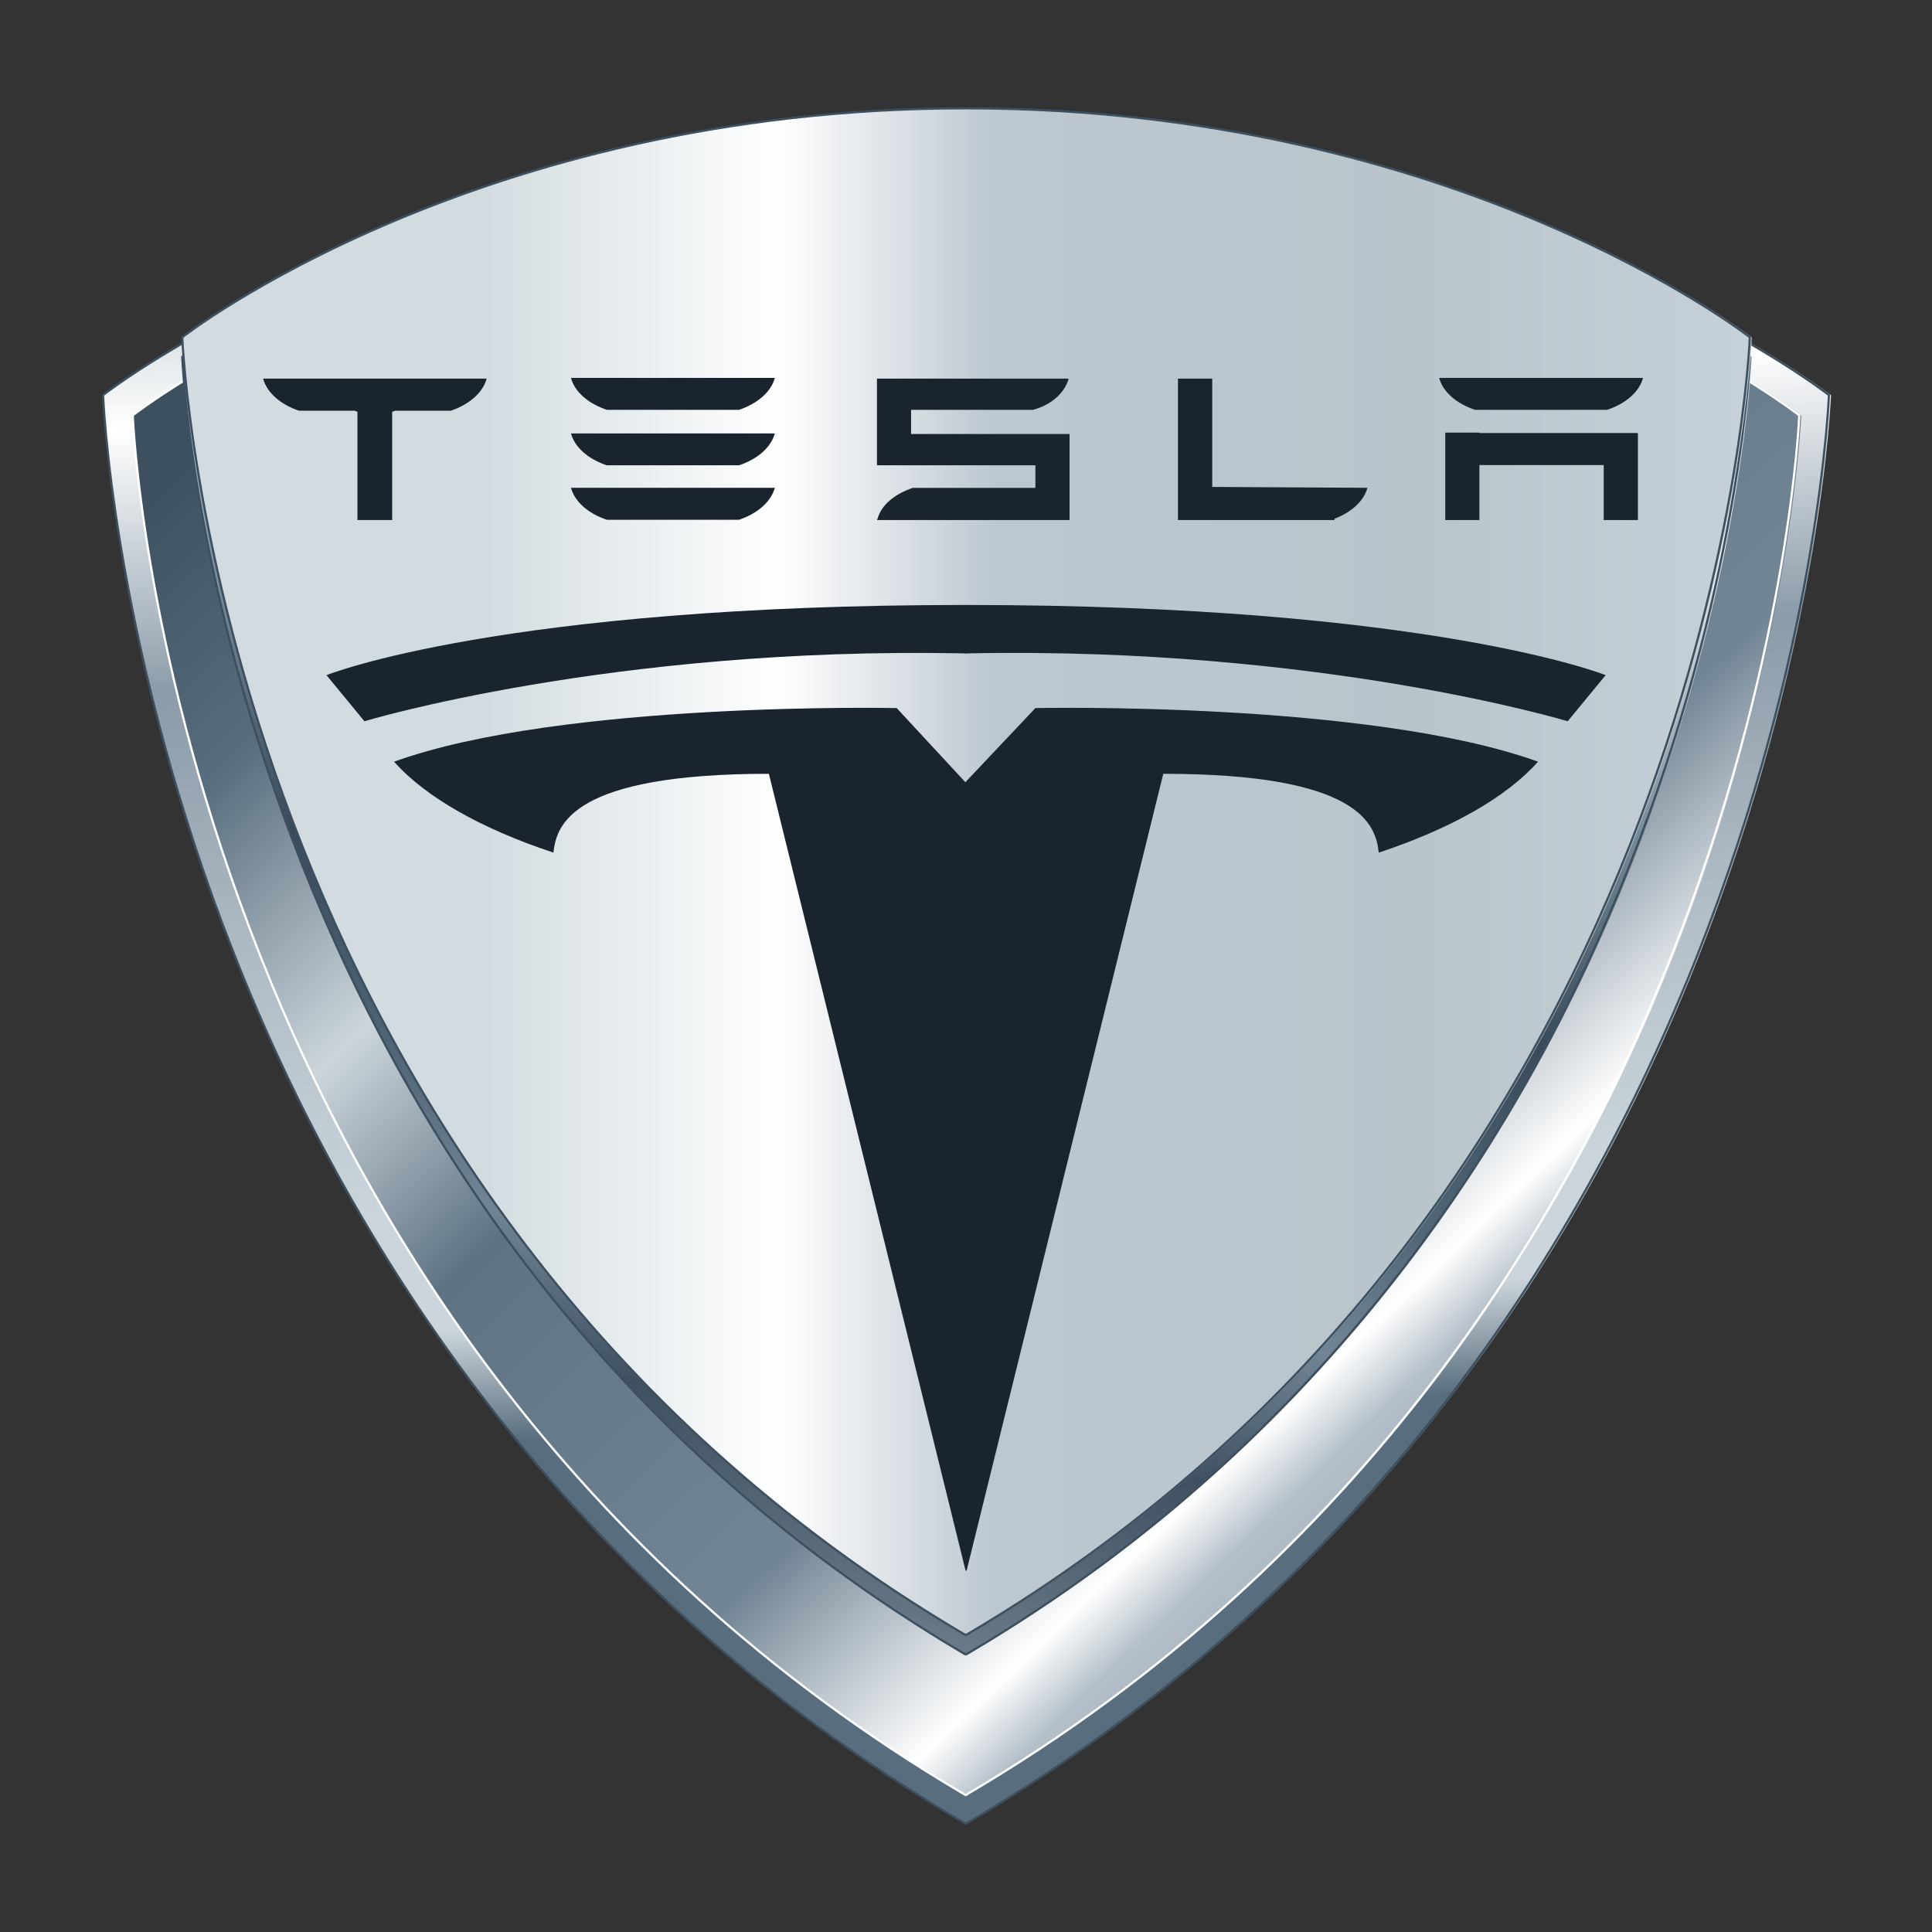 <?xml version="1.0" encoding="UTF-8" standalone="no"?>
<svg
   xmlns:dc="http://purl.org/dc/elements/1.1/"
   xmlns:cc="http://creativecommons.org/ns#"
   xmlns:rdf="http://www.w3.org/1999/02/22-rdf-syntax-ns#"
   xmlns:svg="http://www.w3.org/2000/svg"
   xmlns="http://www.w3.org/2000/svg"
   xmlns:sodipodi="http://sodipodi.sourceforge.net/DTD/sodipodi-0.dtd"
   xmlns:inkscape="http://www.inkscape.org/namespaces/inkscape"
   viewBox="0 0 550 550"
   height="550"
   width="550"
   xml:space="preserve"
   id="svg2"
   version="1.1"
   sodipodi:docname="tesla.svg"
   inkscape:export-filename="D:\Project\Bundeskriminalamt12c\InternalIdentityManagement\EmployeePortal\vehicleFrontend\src\main\static\vmb\esla-16.png"
   inkscape:export-xdpi="2.79"
   inkscape:export-ydpi="2.79"
   inkscape:version="0.92.3 (2405546, 2018-03-11)"><rect x="0" y="0" width="550" height="550" fill="#333333" stroke="none"/><sodipodi:namedview
     pagecolor="#ffffff"
     bordercolor="#666666"
     borderopacity="1"
     objecttolerance="10"
     gridtolerance="10"
     guidetolerance="10"
     inkscape:pageopacity="0"
     inkscape:pageshadow="2"
     inkscape:window-width="1857"
     inkscape:window-height="1057"
     id="namedview187985"
     showgrid="false"
     inkscape:zoom="0.42232348"
     inkscape:cx="-0.82036319"
     inkscape:cy="279.40668"
     inkscape:window-x="-8"
     inkscape:window-y="-8"
     inkscape:window-maximized="1"
     inkscape:current-layer="svg2" /><defs
     id="defs6"><clipPath
       id="clipPath166"
       clipPathUnits="userSpaceOnUse"><path
         id="path164"
         d="m 691.723,4161.49 c -410.184,0 -654.121,-209.93 -654.121,-209.93 0,0 26.035,-782.91 651.035,-1187.41 l 2.754,-1.63 3.32,1.9 c 625.029,404.5 651.109,1187.14 651.109,1187.14 0,0 -243.88,209.93 -654.097,209.93"
         inkscape:connector-curvature="0" /></clipPath><linearGradient
       id="linearGradient186"
       spreadMethod="pad"
       gradientTransform="matrix(44.749,-1029.2,1029.2,44.749,686.191,4091.13)"
       gradientUnits="userSpaceOnUse"
       y2="0"
       x2="1"
       y1="0"
       x1="0"><stop
         id="stop168"
         offset="0"
         style="stop-opacity:1;stop-color:#c2cdd2" /><stop
         id="stop170"
         offset="0.129"
         style="stop-opacity:1;stop-color:#ffffff" /><stop
         id="stop172"
         offset="0.129"
         style="stop-opacity:1;stop-color:#ffffff" /><stop
         id="stop174"
         offset="0.344"
         style="stop-opacity:1;stop-color:#8b9ba9" /><stop
         id="stop176"
         offset="0.568"
         style="stop-opacity:1;stop-color:#b0bcc5" /><stop
         id="stop178"
         offset="0.772"
         style="stop-opacity:1;stop-color:#cad4da" /><stop
         id="stop180"
         offset="0.871"
         style="stop-opacity:1;stop-color:#ccd5db" /><stop
         id="stop182"
         offset="0.963"
         style="stop-opacity:1;stop-color:#586d7d" /><stop
         id="stop184"
         offset="1"
         style="stop-opacity:1;stop-color:#586d7d" /></linearGradient><clipPath
       id="clipPath198"
       clipPathUnits="userSpaceOnUse"><path
         id="path196"
         d="m 1323.3,3934.72 c 0,0 -235.51,202.75 -631.605,202.75 -396.035,0 -631.613,-202.75 -631.613,-202.75 0,0 26.574,-757.03 630.051,-1147.58 l 1.394,-0.94 1.426,1.04 C 1296.42,3177.85 1323.3,3934.72 1323.3,3934.72"
         inkscape:connector-curvature="0" /></clipPath><linearGradient
       id="linearGradient218"
       spreadMethod="pad"
       gradientTransform="matrix(-957.62,894.974,-894.974,-957.62,1208.08,3158.53)"
       gradientUnits="userSpaceOnUse"
       y2="0"
       x2="1"
       y1="0"
       x1="0"><stop
         id="stop200"
         offset="0"
         style="stop-opacity:1;stop-color:#9faeb7" /><stop
         id="stop202"
         offset="0.087"
         style="stop-opacity:1;stop-color:#b3bec8" /><stop
         id="stop204"
         offset="0.087"
         style="stop-opacity:1;stop-color:#b3bec8" /><stop
         id="stop206"
         offset="0.129"
         style="stop-opacity:1;stop-color:#ffffff" /><stop
         id="stop208"
         offset="0.274"
         style="stop-opacity:1;stop-color:#728595" /><stop
         id="stop210"
         offset="0.531"
         style="stop-opacity:1;stop-color:#5e7383" /><stop
         id="stop212"
         offset="0.676"
         style="stop-opacity:1;stop-color:#ccd5db" /><stop
         id="stop214"
         offset="0.848"
         style="stop-opacity:1;stop-color:#586d7d" /><stop
         id="stop216"
         offset="1"
         style="stop-opacity:1;stop-color:#3d505f" /></linearGradient><clipPath
       id="clipPath230"
       clipPathUnits="userSpaceOnUse"><path
         id="path228"
         d="m 1285.86,3983.38 c 0,0 -221.55,190.56 -594.165,190.56 -372.558,0 -594.074,-190.56 -594.074,-190.56 0,0 25.109,-712.18 592.871,-1079.56 l 1.035,-0.43 1.36,0.63 c 567.663,367.4 592.973,1079.36 592.973,1079.36"
         inkscape:connector-curvature="0" /></clipPath><linearGradient
       id="linearGradient252"
       spreadMethod="pad"
       gradientTransform="matrix(315.789,1764.14,-1764.14,315.789,468.32,2705.41)"
       gradientUnits="userSpaceOnUse"
       y2="0"
       x2="1"
       y1="0"
       x1="0"><stop
         id="stop232"
         offset="0"
         style="stop-opacity:1;stop-color:#a6b3be" /><stop
         id="stop234"
         offset="0.23"
         style="stop-opacity:1;stop-color:#3f5161" /><stop
         id="stop236"
         offset="0.298"
         style="stop-opacity:1;stop-color:#728595" /><stop
         id="stop238"
         offset="0.36"
         style="stop-opacity:1;stop-color:#526677" /><stop
         id="stop240"
         offset="0.455"
         style="stop-opacity:1;stop-color:#394a59" /><stop
         id="stop242"
         offset="0.567"
         style="stop-opacity:1;stop-color:#7d909d" /><stop
         id="stop244"
         offset="0.691"
         style="stop-opacity:1;stop-color:#eceef2" /><stop
         id="stop246"
         offset="0.798"
         style="stop-opacity:1;stop-color:#aab6c0" /><stop
         id="stop248"
         offset="0.91"
         style="stop-opacity:1;stop-color:#5a6e7f" /><stop
         id="stop250"
         offset="1"
         style="stop-opacity:1;stop-color:#adb8c2" /></linearGradient><clipPath
       id="clipPath264"
       clipPathUnits="userSpaceOnUse"><path
         id="path262"
         d="m 1285.86,3999.69 c 0,0 -221.55,190.6 -594.165,190.6 -372.558,0 -594.074,-190.6 -594.074,-190.6 0,0 24.844,-711.98 592.512,-1079.46 l 1.394,-0.7 1.36,0.67 c 567.663,367.51 592.973,1079.49 592.973,1079.49"
         inkscape:connector-curvature="0" /></clipPath><linearGradient
       id="linearGradient284"
       spreadMethod="pad"
       gradientTransform="matrix(1251.88,-6.092,6.092,1251.88,319.004,3557.32)"
       gradientUnits="userSpaceOnUse"
       y2="0"
       x2="1"
       y1="0"
       x1="0"><stop
         id="stop266"
         offset="0"
         style="stop-opacity:1;stop-color:#d2dbe0" /><stop
         id="stop268"
         offset="0.183"
         style="stop-opacity:1;stop-color:#ffffff" /><stop
         id="stop270"
         offset="0.183"
         style="stop-opacity:1;stop-color:#ffffff" /><stop
         id="stop272"
         offset="0.315"
         style="stop-opacity:1;stop-color:#bdc7d0" /><stop
         id="stop274"
         offset="0.577"
         style="stop-opacity:1;stop-color:#b9c4cb" /><stop
         id="stop276"
         offset="0.772"
         style="stop-opacity:1;stop-color:#c6d0d8" /><stop
         id="stop278"
         offset="0.871"
         style="stop-opacity:1;stop-color:#ccd5db" /><stop
         id="stop280"
         offset="0.986"
         style="stop-opacity:1;stop-color:#9faeb7" /><stop
         id="stop282"
         offset="1"
         style="stop-opacity:1;stop-color:#9faeb7" /></linearGradient></defs><g
     id="g188238"
     transform="translate(-2.929532e-6,0.003)"><g
       transform="matrix(0.376,0,0,-0.342,15.221,1463.946)"
       id="g160"><g
         id="g162"
         clip-path="url(#clipPath166)"><path
           inkscape:connector-curvature="0"
           d="m 691.723,4161.49 c -410.184,0 -654.121,-209.93 -654.121,-209.93 0,0 26.035,-782.91 651.035,-1187.41 l 2.754,-1.63 3.32,1.9 c 625.029,404.5 651.109,1187.14 651.109,1187.14 0,0 -243.88,209.93 -654.097,209.93"
           style="fill:url(#linearGradient186);fill-opacity:1;fill-rule:nonzero;stroke:none"
           id="path188" /></g></g><path
       inkscape:connector-curvature="0"
       d="m 275.01,40.678 c -154.064,0 -245.668,71.784 -245.668,71.784 0,0 9.778,267.773 244.494,406.106 l 1.038,0.557 1.257,-0.64 C 510.863,380.144 520.657,112.463 520.657,112.463 c 0,0 -91.582,-71.784 -245.647,-71.784 z"
       style="fill:none;stroke:#3d505f;stroke-width:0.624;stroke-linecap:butt;stroke-linejoin:miter;stroke-miterlimit:4;stroke-dasharray:none;stroke-opacity:1"
       id="path190" /><g
       transform="matrix(0.376,0,0,-0.342,15.221,1463.946)"
       id="g192"><g
         id="g194"
         clip-path="url(#clipPath198)"><path
           inkscape:connector-curvature="0"
           d="m 1323.3,3934.72 c 0,0 -235.51,202.75 -631.605,202.75 -396.035,0 -631.613,-202.75 -631.613,-202.75 0,0 26.574,-757.03 630.051,-1147.58 l 1.394,-0.94 1.426,1.04 C 1296.42,3177.85 1323.3,3934.72 1323.3,3934.72"
           style="fill:url(#linearGradient218);fill-opacity:1;fill-rule:nonzero;stroke:none"
           id="path220" /></g></g><path
       inkscape:connector-curvature="0"
       d="m 512.211,118.232 c 0,0 -88.45,-69.343 -237.211,-69.343 -148.738,0 -237.214,69.343 -237.214,69.343 0,0 9.98,258.912 236.613,392.497 l 0.538,0.308 0.536,-0.356 C 502.116,377.089 512.211,118.232 512.211,118.232 Z"
       style="fill:none;stroke:#ffffff;stroke-width:0.624;stroke-linecap:butt;stroke-linejoin:miter;stroke-miterlimit:4;stroke-dasharray:none;stroke-opacity:1"
       id="path222" /><g
       transform="matrix(0.376,0,0,-0.342,15.221,1463.946)"
       id="g224"><g
         id="g226"
         clip-path="url(#clipPath230)"><path
           inkscape:connector-curvature="0"
           d="m 1285.86,3983.38 c 0,0 -221.55,190.56 -594.165,190.56 -372.558,0 -594.074,-190.56 -594.074,-190.56 0,0 25.109,-712.18 592.871,-1079.56 l 1.035,-0.43 1.36,0.63 c 567.663,367.4 592.973,1079.36 592.973,1079.36"
           style="fill:url(#linearGradient252);fill-opacity:1;fill-rule:nonzero;stroke:none"
           id="path254" /></g></g><path
       inkscape:connector-curvature="0"
       d="m 498.15,101.59 c 0,0 -83.207,-65.163 -223.15,-65.163 -139.933,0 -223.116,65.163 -223.116,65.163 0,0 9.43,243.573 222.664,369.22 l 0.389,0.161 0.499,-0.229 C 488.644,345.094 498.15,101.59 498.15,101.59 Z"
       style="fill:none;stroke:#3d505f;stroke-width:0.624;stroke-linecap:butt;stroke-linejoin:miter;stroke-miterlimit:4;stroke-dasharray:none;stroke-opacity:1"
       id="path256" /><g
       transform="matrix(0.376,0,0,-0.342,15.221,1463.946)"
       id="g258"><g
         id="g260"
         clip-path="url(#clipPath264)"><path
           inkscape:connector-curvature="0"
           d="m 1285.86,3999.69 c 0,0 -221.55,190.6 -594.165,190.6 -372.558,0 -594.074,-190.6 -594.074,-190.6 0,0 24.844,-711.98 592.512,-1079.46 l 1.394,-0.7 1.36,0.67 c 567.663,367.51 592.973,1079.49 592.973,1079.49"
           style="fill:url(#linearGradient284);fill-opacity:1;fill-rule:nonzero;stroke:none"
           id="path286" /></g></g><path
       inkscape:connector-curvature="0"
       d="m 498.15,96.012 c 0,0 -83.207,-65.184 -223.15,-65.184 -139.933,0 -223.116,65.184 -223.116,65.184 0,0 9.331,243.508 222.514,369.172 l 0.538,0.253 0.499,-0.239 C 488.644,339.52 498.15,96.012 498.15,96.012 Z"
       style="fill:none;stroke:#3d505f;stroke-width:0.624;stroke-linecap:butt;stroke-linejoin:miter;stroke-miterlimit:4;stroke-dasharray:none;stroke-opacity:1"
       id="path288" /><path
       inkscape:connector-curvature="0"
       d="m 294.757,201.573 -19.933,21.105 -19.549,-21.105 c 0,0 -95.085,-2.045 -143.087,15.257 9.019,10.165 24.874,19.094 45.359,25.89 0.847,-7.965 5.303,-22.439 61.338,-22.439 l 56.038,227.012 0.088,-0.417 0.125,0.417 56.024,-227.012 c 56.052,0 60.468,14.474 61.35,22.439 20.461,-6.796 36.314,-15.726 45.339,-25.89 -47.992,-17.302 -143.091,-15.257 -143.091,-15.257 m -19.871,-29.355 c -132.332,0 -181.945,19.98 -181.945,19.98 l 10.802,13.123 c 0,0 70.434,-21.28 170.26,-19.327 0.323,0.024 0.66,0.024 0.983,0.048 0.015,0 0.025,0 0.025,0 0.011,0 0.026,0 0.051,0 0.323,-0.024 0.66,-0.024 0.998,-0.048 99.812,-1.953 170.232,19.327 170.232,19.327 l 10.805,-13.123 c 0,0 -49.887,-19.98 -182.211,-19.98"
       style="fill:#1a242e;fill-opacity:1;fill-rule:nonzero;stroke:none;stroke-width:0.358"
       id="path290" /><path
       inkscape:connector-curvature="0"
       d="m 172.753,132.457 h 37.626 c 5.264,-1.737 9.108,-5.113 10.203,-9.067 H 162.549 c 1.059,3.954 4.94,7.329 10.203,9.067 m -97.828,-24.573 c 1.137,3.954 4.966,7.271 10.181,9.032 h 15.842 l 0.81,0.318 v 30.812 h 9.881 v -30.812 l 0.887,-0.318 h 15.829 c 5.191,-1.761 9.044,-5.079 10.157,-9.032 v -0.103 H 74.924 Z m 97.828,40.08 h 37.626 c 5.264,-1.761 9.108,-5.113 10.203,-9.101 H 162.549 c 1.059,3.988 4.94,7.34 10.203,9.101 z m 0,-31.297 h 37.626 c 5.264,-1.772 9.108,-5.079 10.203,-9.087 H 162.549 c 1.059,4.008 4.94,7.316 10.203,9.087 z m 247.143,0 h 37.636 c 5.262,-1.772 9.134,-5.079 10.204,-9.087 h -58.033 c 1.048,4.008 4.95,7.316 10.193,9.087 z m -74.8,21.947 v -30.832 h -9.756 v 40.265 h 44.558 v -0.38 c 4.856,-1.84 8.359,-5.041 9.382,-8.803 z M 259.368,116.666 h 34.677 c 5.267,-1.351 9.096,-4.898 10.182,-8.885 H 249.649 v 24.676 h 45.108 v 6.43 h -34.926 c -5.154,1.785 -8.934,4.839 -10.006,8.769 l -0.176,0.39 h 54.827 v -24.495 h -45.108 z m 161.786,6.485 h -9.716 v 24.895 h 9.716 v -15.647 h 35.39 v 15.647 h 9.731 v -24.779 h -45.121 v -0.116"
       style="fill:#1a242e;fill-opacity:1;fill-rule:nonzero;stroke:none;stroke-width:0.358"
       id="path292" /></g></svg>